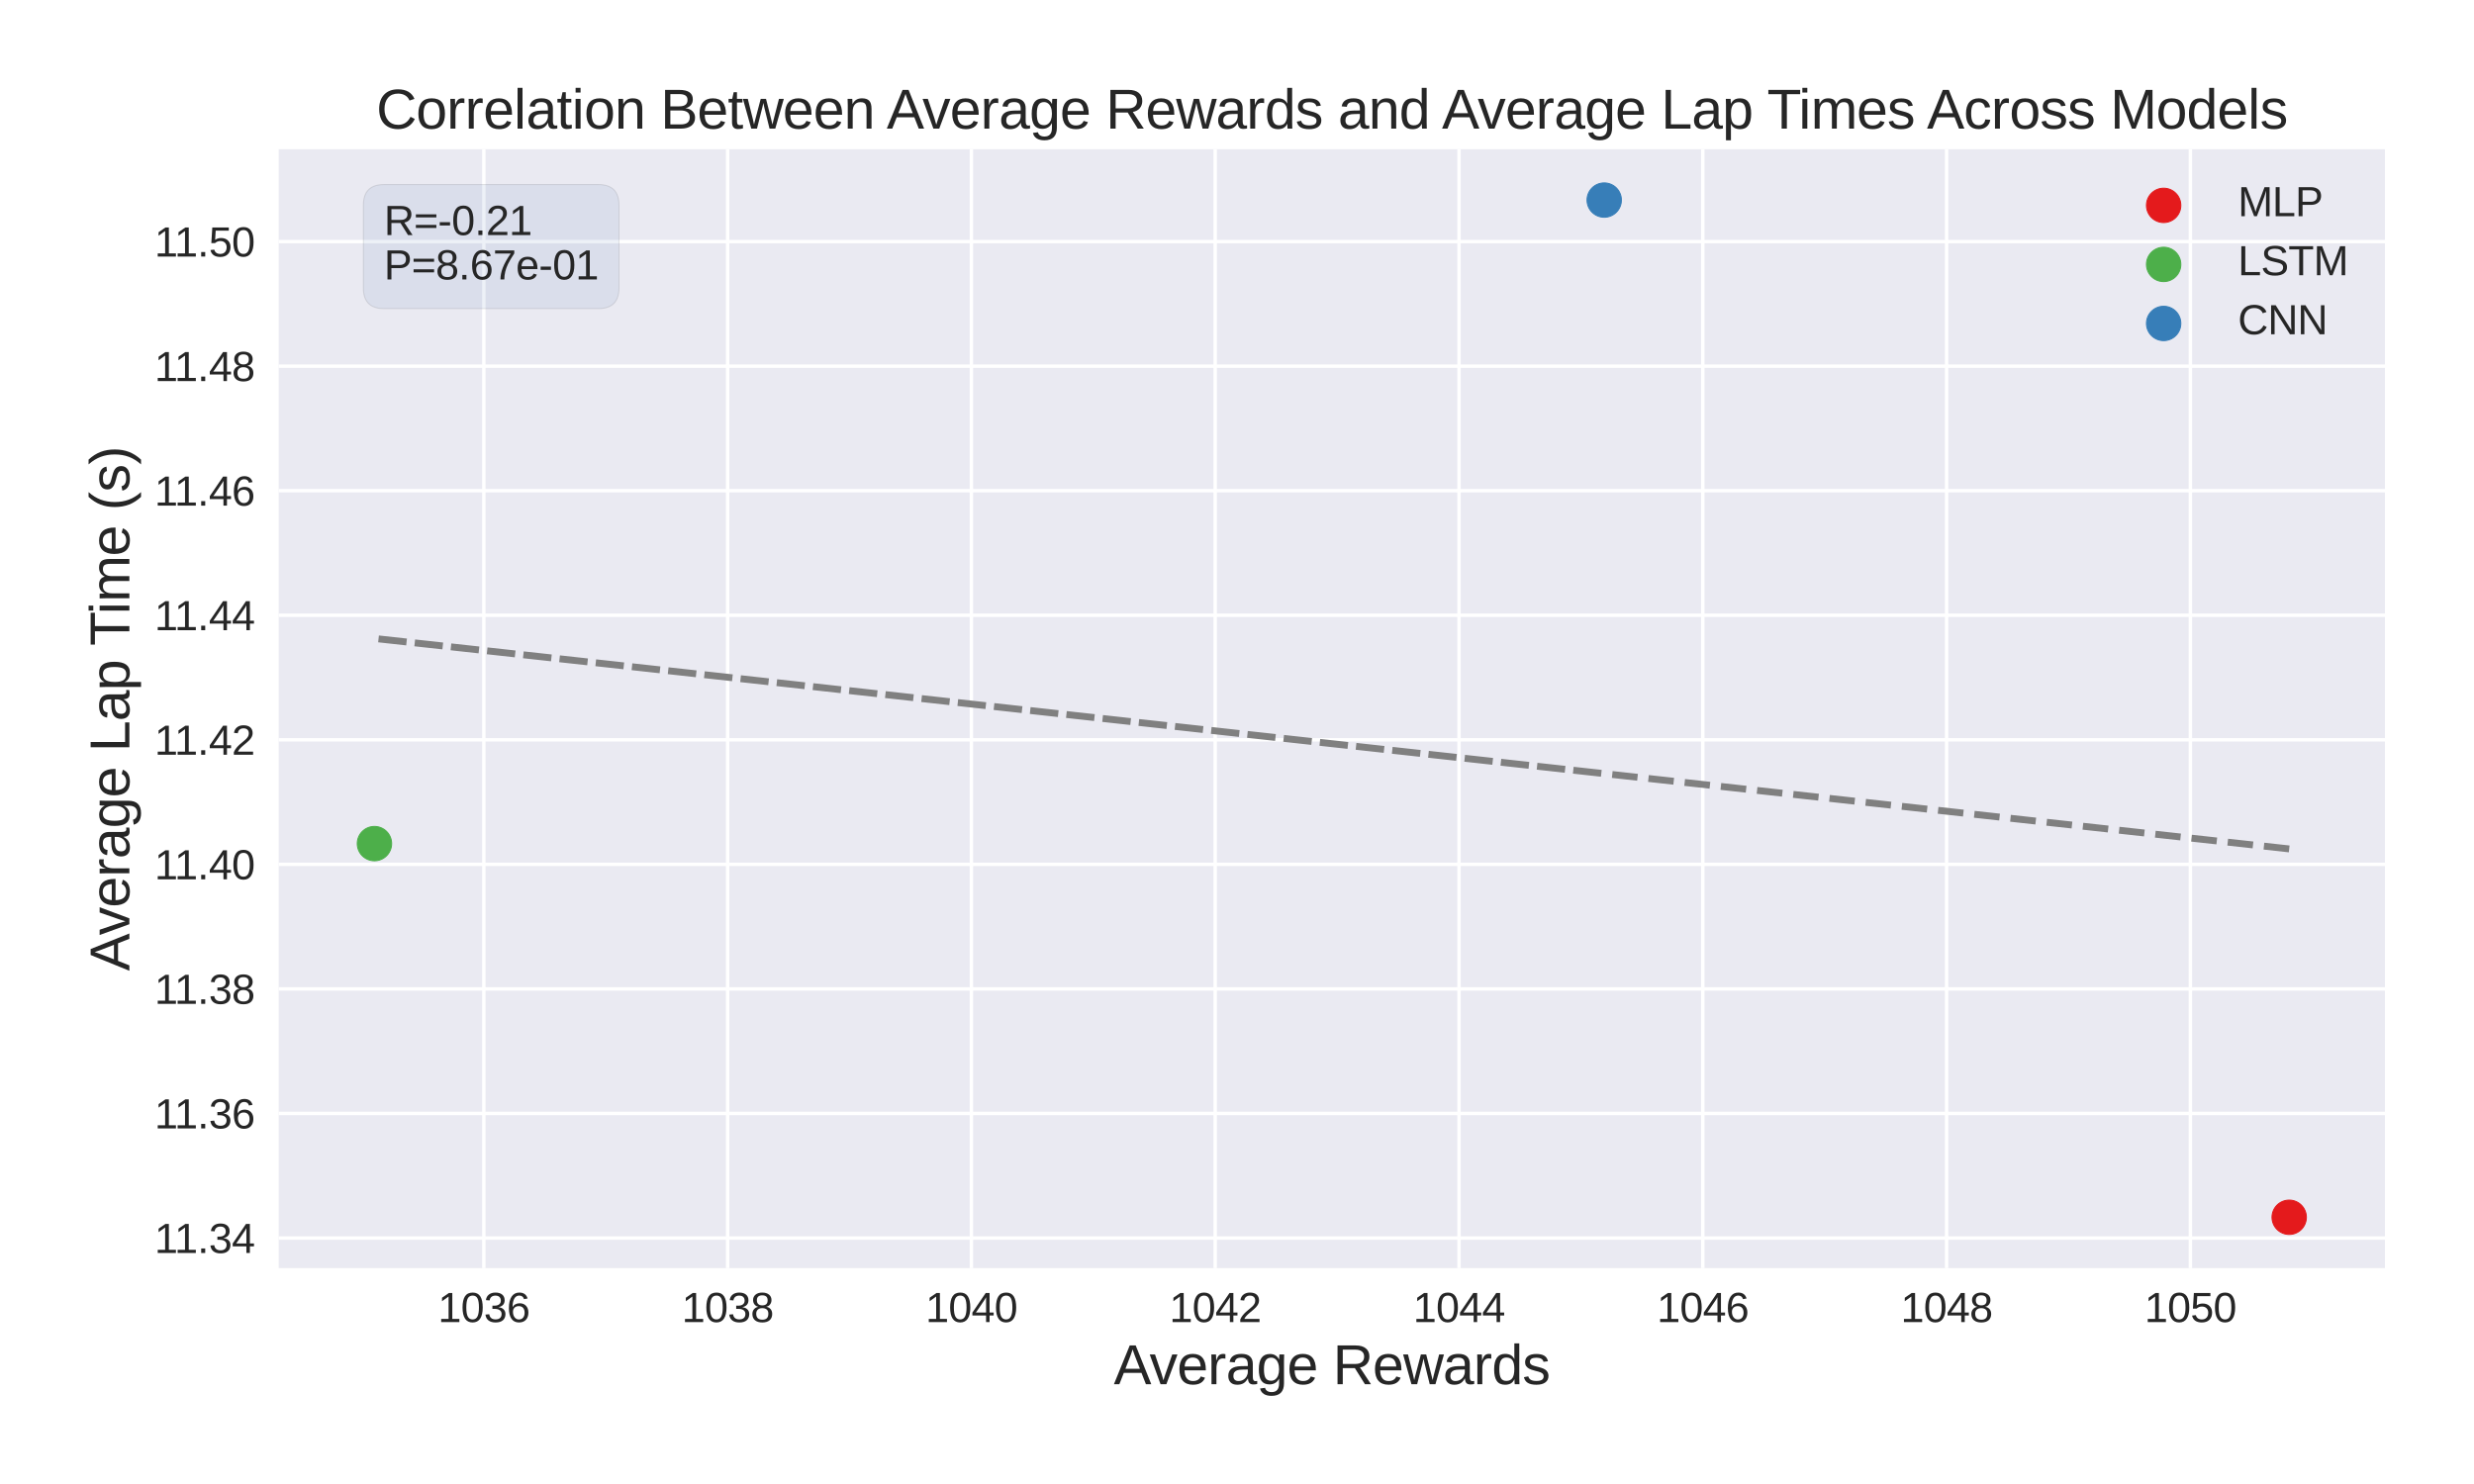<?xml version="1.0" encoding="utf-8" standalone="no"?>
<!DOCTYPE svg PUBLIC "-//W3C//DTD SVG 1.1//EN"
  "http://www.w3.org/Graphics/SVG/1.1/DTD/svg11.dtd">
<svg xmlns:xlink="http://www.w3.org/1999/xlink" width="720pt" height="432pt" viewBox="0 0 720 432" xmlns="http://www.w3.org/2000/svg" version="1.1">
 <defs>
  <style type="text/css">*{stroke-linejoin: round; stroke-linecap: butt}</style>
 </defs>
 <g id="figure_1">
  <g id="patch_1">
   <path d="M 0 432 
L 720 432 
L 720 0 
L 0 0 
z
" style="fill: #ffffff"/>
  </g>
  <g id="axes_1">
   <g id="patch_2">
    <path d="M 81.11 369.16 
L 694.08 369.16 
L 694.08 43.44 
L 81.11 43.44 
z
" style="fill: #eaeaf2"/>
   </g>
   <g id="matplotlib.axis_1">
    <g id="xtick_1">
     <g id="line2d_1">
      <path d="M 140.805 369.16 
L 140.805 43.44 
" clip-path="url(#p1164b3bd8d)" style="fill: none; stroke: #ffffff; stroke-linecap: round"/>
     </g>
     <g id="line2d_2"/>
     <g id="text_1">
      <!-- 1036 -->
      <g style="fill: #262626" transform="translate(127.459 384.856) scale(0.12 -0.12)">
       <defs>
        <path id="LiberationSans-31" d="M 488 0 
L 488 478 
L 1609 478 
L 1609 3866 
L 616 3156 
L 616 3688 
L 1656 4403 
L 2175 4403 
L 2175 478 
L 3247 478 
L 3247 0 
L 488 0 
z
" transform="scale(0.016)"/>
        <path id="LiberationSans-30" d="M 3309 2203 
Q 3309 1100 2920 518 
Q 2531 -63 1772 -63 
Q 1013 -63 631 515 
Q 250 1094 250 2203 
Q 250 3338 620 3903 
Q 991 4469 1791 4469 
Q 2569 4469 2939 3897 
Q 3309 3325 3309 2203 
z
M 2738 2203 
Q 2738 3156 2517 3584 
Q 2297 4013 1791 4013 
Q 1272 4013 1045 3591 
Q 819 3169 819 2203 
Q 819 1266 1048 831 
Q 1278 397 1778 397 
Q 2275 397 2506 840 
Q 2738 1284 2738 2203 
z
" transform="scale(0.016)"/>
        <path id="LiberationSans-33" d="M 3278 1216 
Q 3278 606 2890 271 
Q 2503 -63 1784 -63 
Q 1116 -63 717 239 
Q 319 541 244 1131 
L 825 1184 
Q 938 403 1784 403 
Q 2209 403 2451 612 
Q 2694 822 2694 1234 
Q 2694 1594 2417 1795 
Q 2141 1997 1619 1997 
L 1300 1997 
L 1300 2484 
L 1606 2484 
Q 2069 2484 2323 2686 
Q 2578 2888 2578 3244 
Q 2578 3597 2370 3801 
Q 2163 4006 1753 4006 
Q 1381 4006 1151 3815 
Q 922 3625 884 3278 
L 319 3322 
Q 381 3863 767 4166 
Q 1153 4469 1759 4469 
Q 2422 4469 2789 4161 
Q 3156 3853 3156 3303 
Q 3156 2881 2920 2617 
Q 2684 2353 2234 2259 
L 2234 2247 
Q 2728 2194 3003 1916 
Q 3278 1638 3278 1216 
z
" transform="scale(0.016)"/>
        <path id="LiberationSans-36" d="M 3278 1441 
Q 3278 744 2900 340 
Q 2522 -63 1856 -63 
Q 1113 -63 719 490 
Q 325 1044 325 2100 
Q 325 3244 734 3856 
Q 1144 4469 1900 4469 
Q 2897 4469 3156 3572 
L 2619 3475 
Q 2453 4013 1894 4013 
Q 1413 4013 1148 3564 
Q 884 3116 884 2266 
Q 1038 2550 1316 2698 
Q 1594 2847 1953 2847 
Q 2563 2847 2920 2465 
Q 3278 2084 3278 1441 
z
M 2706 1416 
Q 2706 1894 2472 2153 
Q 2238 2413 1819 2413 
Q 1425 2413 1183 2183 
Q 941 1953 941 1550 
Q 941 1041 1192 716 
Q 1444 391 1838 391 
Q 2244 391 2475 664 
Q 2706 938 2706 1416 
z
" transform="scale(0.016)"/>
       </defs>
       <use xlink:href="#LiberationSans-31"/>
       <use xlink:href="#LiberationSans-30" x="55.615"/>
       <use xlink:href="#LiberationSans-33" x="111.23"/>
       <use xlink:href="#LiberationSans-36" x="166.846"/>
      </g>
     </g>
    </g>
    <g id="xtick_2">
     <g id="line2d_3">
      <path d="M 211.756 369.16 
L 211.756 43.44 
" clip-path="url(#p1164b3bd8d)" style="fill: none; stroke: #ffffff; stroke-linecap: round"/>
     </g>
     <g id="line2d_4"/>
     <g id="text_2">
      <!-- 1038 -->
      <g style="fill: #262626" transform="translate(198.41 384.856) scale(0.12 -0.12)">
       <defs>
        <path id="LiberationSans-38" d="M 3281 1228 
Q 3281 619 2893 278 
Q 2506 -63 1781 -63 
Q 1075 -63 676 271 
Q 278 606 278 1222 
Q 278 1653 525 1947 
Q 772 2241 1156 2303 
L 1156 2316 
Q 797 2400 589 2681 
Q 381 2963 381 3341 
Q 381 3844 757 4156 
Q 1134 4469 1769 4469 
Q 2419 4469 2795 4162 
Q 3172 3856 3172 3334 
Q 3172 2956 2962 2675 
Q 2753 2394 2391 2322 
L 2391 2309 
Q 2813 2241 3047 1952 
Q 3281 1663 3281 1228 
z
M 2588 3303 
Q 2588 4050 1769 4050 
Q 1372 4050 1164 3862 
Q 956 3675 956 3303 
Q 956 2925 1170 2726 
Q 1384 2528 1775 2528 
Q 2172 2528 2380 2711 
Q 2588 2894 2588 3303 
z
M 2697 1281 
Q 2697 1691 2453 1898 
Q 2209 2106 1769 2106 
Q 1341 2106 1100 1882 
Q 859 1659 859 1269 
Q 859 359 1788 359 
Q 2247 359 2472 579 
Q 2697 800 2697 1281 
z
" transform="scale(0.016)"/>
       </defs>
       <use xlink:href="#LiberationSans-31"/>
       <use xlink:href="#LiberationSans-30" x="55.615"/>
       <use xlink:href="#LiberationSans-33" x="111.23"/>
       <use xlink:href="#LiberationSans-38" x="166.846"/>
      </g>
     </g>
    </g>
    <g id="xtick_3">
     <g id="line2d_5">
      <path d="M 282.706 369.16 
L 282.706 43.44 
" clip-path="url(#p1164b3bd8d)" style="fill: none; stroke: #ffffff; stroke-linecap: round"/>
     </g>
     <g id="line2d_6"/>
     <g id="text_3">
      <!-- 1040 -->
      <g style="fill: #262626" transform="translate(269.36 384.856) scale(0.12 -0.12)">
       <defs>
        <path id="LiberationSans-34" d="M 2753 997 
L 2753 0 
L 2222 0 
L 2222 997 
L 147 997 
L 147 1434 
L 2163 4403 
L 2753 4403 
L 2753 1441 
L 3372 1441 
L 3372 997 
L 2753 997 
z
M 2222 3769 
Q 2216 3750 2134 3603 
Q 2053 3456 2013 3397 
L 884 1734 
L 716 1503 
L 666 1441 
L 2222 1441 
L 2222 3769 
z
" transform="scale(0.016)"/>
       </defs>
       <use xlink:href="#LiberationSans-31"/>
       <use xlink:href="#LiberationSans-30" x="55.615"/>
       <use xlink:href="#LiberationSans-34" x="111.23"/>
       <use xlink:href="#LiberationSans-30" x="166.846"/>
      </g>
     </g>
    </g>
    <g id="xtick_4">
     <g id="line2d_7">
      <path d="M 353.657 369.16 
L 353.657 43.44 
" clip-path="url(#p1164b3bd8d)" style="fill: none; stroke: #ffffff; stroke-linecap: round"/>
     </g>
     <g id="line2d_8"/>
     <g id="text_4">
      <!-- 1042 -->
      <g style="fill: #262626" transform="translate(340.311 384.856) scale(0.12 -0.12)">
       <defs>
        <path id="LiberationSans-32" d="M 322 0 
L 322 397 
Q 481 763 711 1042 
Q 941 1322 1194 1548 
Q 1447 1775 1695 1969 
Q 1944 2163 2144 2356 
Q 2344 2550 2467 2762 
Q 2591 2975 2591 3244 
Q 2591 3606 2378 3806 
Q 2166 4006 1788 4006 
Q 1428 4006 1195 3811 
Q 963 3616 922 3263 
L 347 3316 
Q 409 3844 795 4156 
Q 1181 4469 1788 4469 
Q 2453 4469 2811 4155 
Q 3169 3841 3169 3263 
Q 3169 3006 3051 2753 
Q 2934 2500 2703 2247 
Q 2472 1994 1819 1463 
Q 1459 1169 1246 933 
Q 1034 697 941 478 
L 3238 478 
L 3238 0 
L 322 0 
z
" transform="scale(0.016)"/>
       </defs>
       <use xlink:href="#LiberationSans-31"/>
       <use xlink:href="#LiberationSans-30" x="55.615"/>
       <use xlink:href="#LiberationSans-34" x="111.23"/>
       <use xlink:href="#LiberationSans-32" x="166.846"/>
      </g>
     </g>
    </g>
    <g id="xtick_5">
     <g id="line2d_9">
      <path d="M 424.608 369.16 
L 424.608 43.44 
" clip-path="url(#p1164b3bd8d)" style="fill: none; stroke: #ffffff; stroke-linecap: round"/>
     </g>
     <g id="line2d_10"/>
     <g id="text_5">
      <!-- 1044 -->
      <g style="fill: #262626" transform="translate(411.261 384.856) scale(0.12 -0.12)">
       <use xlink:href="#LiberationSans-31"/>
       <use xlink:href="#LiberationSans-30" x="55.615"/>
       <use xlink:href="#LiberationSans-34" x="111.23"/>
       <use xlink:href="#LiberationSans-34" x="166.846"/>
      </g>
     </g>
    </g>
    <g id="xtick_6">
     <g id="line2d_11">
      <path d="M 495.558 369.16 
L 495.558 43.44 
" clip-path="url(#p1164b3bd8d)" style="fill: none; stroke: #ffffff; stroke-linecap: round"/>
     </g>
     <g id="line2d_12"/>
     <g id="text_6">
      <!-- 1046 -->
      <g style="fill: #262626" transform="translate(482.212 384.856) scale(0.12 -0.12)">
       <use xlink:href="#LiberationSans-31"/>
       <use xlink:href="#LiberationSans-30" x="55.615"/>
       <use xlink:href="#LiberationSans-34" x="111.23"/>
       <use xlink:href="#LiberationSans-36" x="166.846"/>
      </g>
     </g>
    </g>
    <g id="xtick_7">
     <g id="line2d_13">
      <path d="M 566.509 369.16 
L 566.509 43.44 
" clip-path="url(#p1164b3bd8d)" style="fill: none; stroke: #ffffff; stroke-linecap: round"/>
     </g>
     <g id="line2d_14"/>
     <g id="text_7">
      <!-- 1048 -->
      <g style="fill: #262626" transform="translate(553.162 384.856) scale(0.12 -0.12)">
       <use xlink:href="#LiberationSans-31"/>
       <use xlink:href="#LiberationSans-30" x="55.615"/>
       <use xlink:href="#LiberationSans-34" x="111.23"/>
       <use xlink:href="#LiberationSans-38" x="166.846"/>
      </g>
     </g>
    </g>
    <g id="xtick_8">
     <g id="line2d_15">
      <path d="M 637.459 369.16 
L 637.459 43.44 
" clip-path="url(#p1164b3bd8d)" style="fill: none; stroke: #ffffff; stroke-linecap: round"/>
     </g>
     <g id="line2d_16"/>
     <g id="text_8">
      <!-- 1050 -->
      <g style="fill: #262626" transform="translate(624.113 384.856) scale(0.12 -0.12)">
       <defs>
        <path id="LiberationSans-35" d="M 3291 1434 
Q 3291 738 2877 337 
Q 2463 -63 1728 -63 
Q 1113 -63 734 206 
Q 356 475 256 984 
L 825 1050 
Q 1003 397 1741 397 
Q 2194 397 2450 670 
Q 2706 944 2706 1422 
Q 2706 1838 2448 2094 
Q 2191 2350 1753 2350 
Q 1525 2350 1328 2278 
Q 1131 2206 934 2034 
L 384 2034 
L 531 4403 
L 3034 4403 
L 3034 3925 
L 1044 3925 
L 959 2528 
Q 1325 2809 1869 2809 
Q 2519 2809 2905 2428 
Q 3291 2047 3291 1434 
z
" transform="scale(0.016)"/>
       </defs>
       <use xlink:href="#LiberationSans-31"/>
       <use xlink:href="#LiberationSans-30" x="55.615"/>
       <use xlink:href="#LiberationSans-35" x="111.23"/>
       <use xlink:href="#LiberationSans-30" x="166.846"/>
      </g>
     </g>
    </g>
    <g id="text_9">
     <!-- Average Rewards -->
     <g style="fill: #262626" transform="translate(324.152 402.941) scale(0.16 -0.16)">
      <defs>
       <path id="LiberationSans-41" d="M 3647 0 
L 3144 1288 
L 1138 1288 
L 631 0 
L 13 0 
L 1809 4403 
L 2488 4403 
L 4256 0 
L 3647 0 
z
M 2141 3953 
L 2113 3866 
Q 2034 3606 1881 3200 
L 1319 1753 
L 2966 1753 
L 2400 3206 
Q 2313 3422 2225 3694 
L 2141 3953 
z
" transform="scale(0.016)"/>
       <path id="LiberationSans-76" d="M 1916 0 
L 1250 0 
L 22 3381 
L 622 3381 
L 1366 1181 
Q 1406 1056 1581 441 
L 1691 806 
L 1813 1175 
L 2581 3381 
L 3178 3381 
L 1916 0 
z
" transform="scale(0.016)"/>
       <path id="LiberationSans-65" d="M 863 1572 
Q 863 991 1103 675 
Q 1344 359 1806 359 
Q 2172 359 2392 506 
Q 2613 653 2691 878 
L 3184 738 
Q 2881 -63 1806 -63 
Q 1056 -63 664 384 
Q 272 831 272 1713 
Q 272 2550 664 2997 
Q 1056 3444 1784 3444 
Q 3275 3444 3275 1647 
L 3275 1572 
L 863 1572 
z
M 2694 2003 
Q 2647 2538 2422 2783 
Q 2197 3028 1775 3028 
Q 1366 3028 1127 2754 
Q 888 2481 869 2003 
L 2694 2003 
z
" transform="scale(0.016)"/>
       <path id="LiberationSans-72" d="M 444 0 
L 444 2594 
Q 444 2950 425 3381 
L 956 3381 
Q 981 2806 981 2691 
L 994 2691 
Q 1128 3125 1303 3284 
Q 1478 3444 1797 3444 
Q 1909 3444 2025 3413 
L 2025 2897 
Q 1913 2928 1725 2928 
Q 1375 2928 1190 2626 
Q 1006 2325 1006 1763 
L 1006 0 
L 444 0 
z
" transform="scale(0.016)"/>
       <path id="LiberationSans-61" d="M 1294 -63 
Q 784 -63 528 206 
Q 272 475 272 944 
Q 272 1469 617 1750 
Q 963 2031 1731 2050 
L 2491 2063 
L 2491 2247 
Q 2491 2659 2316 2837 
Q 2141 3016 1766 3016 
Q 1388 3016 1216 2887 
Q 1044 2759 1009 2478 
L 422 2531 
Q 566 3444 1778 3444 
Q 2416 3444 2737 3151 
Q 3059 2859 3059 2306 
L 3059 850 
Q 3059 600 3125 473 
Q 3191 347 3375 347 
Q 3456 347 3559 369 
L 3559 19 
Q 3347 -31 3125 -31 
Q 2813 -31 2670 133 
Q 2528 297 2509 647 
L 2491 647 
Q 2275 259 1989 98 
Q 1703 -63 1294 -63 
z
M 1422 359 
Q 1731 359 1972 500 
Q 2213 641 2352 886 
Q 2491 1131 2491 1391 
L 2491 1669 
L 1875 1656 
Q 1478 1650 1273 1575 
Q 1069 1500 959 1344 
Q 850 1188 850 934 
Q 850 659 998 509 
Q 1147 359 1422 359 
z
" transform="scale(0.016)"/>
       <path id="LiberationSans-67" d="M 1713 -1328 
Q 1159 -1328 831 -1111 
Q 503 -894 409 -494 
L 975 -413 
Q 1031 -647 1223 -773 
Q 1416 -900 1728 -900 
Q 2569 -900 2569 84 
L 2569 628 
L 2563 628 
Q 2403 303 2125 139 
Q 1847 -25 1475 -25 
Q 853 -25 561 387 
Q 269 800 269 1684 
Q 269 2581 583 3007 
Q 897 3434 1538 3434 
Q 1897 3434 2161 3270 
Q 2425 3106 2569 2803 
L 2575 2803 
Q 2575 2897 2587 3128 
Q 2600 3359 2613 3381 
L 3147 3381 
Q 3128 3213 3128 2681 
L 3128 97 
Q 3128 -1328 1713 -1328 
z
M 2569 1691 
Q 2569 2103 2456 2401 
Q 2344 2700 2139 2858 
Q 1934 3016 1675 3016 
Q 1244 3016 1047 2703 
Q 850 2391 850 1691 
Q 850 997 1034 694 
Q 1219 391 1666 391 
Q 1931 391 2137 547 
Q 2344 703 2456 995 
Q 2569 1288 2569 1691 
z
" transform="scale(0.016)"/>
       <path id="LiberationSans-20" transform="scale(0.016)"/>
       <path id="LiberationSans-52" d="M 3638 0 
L 2494 1828 
L 1122 1828 
L 1122 0 
L 525 0 
L 525 4403 
L 2597 4403 
Q 3341 4403 3745 4070 
Q 4150 3738 4150 3144 
Q 4150 2653 3864 2318 
Q 3578 1984 3075 1897 
L 4325 0 
L 3638 0 
z
M 3550 3138 
Q 3550 3522 3289 3723 
Q 3028 3925 2538 3925 
L 1122 3925 
L 1122 2300 
L 2563 2300 
Q 3034 2300 3292 2520 
Q 3550 2741 3550 3138 
z
" transform="scale(0.016)"/>
       <path id="LiberationSans-77" d="M 3669 0 
L 3016 0 
L 2425 2391 
L 2313 2919 
Q 2284 2778 2225 2514 
Q 2166 2250 1588 0 
L 938 0 
L -9 3381 
L 547 3381 
L 1119 1084 
Q 1141 1009 1253 466 
L 1306 697 
L 2013 3381 
L 2616 3381 
L 3206 1059 
L 3350 466 
L 3447 900 
L 4088 3381 
L 4638 3381 
L 3669 0 
z
" transform="scale(0.016)"/>
       <path id="LiberationSans-64" d="M 2566 544 
Q 2409 219 2151 78 
Q 1894 -63 1513 -63 
Q 872 -63 570 368 
Q 269 800 269 1675 
Q 269 3444 1513 3444 
Q 1897 3444 2153 3303 
Q 2409 3163 2566 2856 
L 2572 2856 
L 2566 3234 
L 2566 4638 
L 3128 4638 
L 3128 697 
Q 3128 169 3147 0 
L 2609 0 
Q 2600 50 2589 231 
Q 2578 413 2578 544 
L 2566 544 
z
M 859 1694 
Q 859 984 1046 678 
Q 1234 372 1656 372 
Q 2134 372 2350 703 
Q 2566 1034 2566 1731 
Q 2566 2403 2350 2715 
Q 2134 3028 1663 3028 
Q 1238 3028 1048 2714 
Q 859 2400 859 1694 
z
" transform="scale(0.016)"/>
       <path id="LiberationSans-73" d="M 2969 934 
Q 2969 456 2608 196 
Q 2247 -63 1597 -63 
Q 966 -63 623 145 
Q 281 353 178 794 
L 675 891 
Q 747 619 972 492 
Q 1197 366 1597 366 
Q 2025 366 2223 497 
Q 2422 628 2422 891 
Q 2422 1091 2284 1216 
Q 2147 1341 1841 1422 
L 1438 1528 
Q 953 1653 748 1773 
Q 544 1894 428 2066 
Q 313 2238 313 2488 
Q 313 2950 642 3192 
Q 972 3434 1603 3434 
Q 2163 3434 2492 3237 
Q 2822 3041 2909 2606 
L 2403 2544 
Q 2356 2769 2151 2889 
Q 1947 3009 1603 3009 
Q 1222 3009 1040 2893 
Q 859 2778 859 2544 
Q 859 2400 934 2306 
Q 1009 2213 1156 2147 
Q 1303 2081 1775 1966 
Q 2222 1853 2419 1758 
Q 2616 1663 2730 1547 
Q 2844 1431 2906 1279 
Q 2969 1128 2969 934 
z
" transform="scale(0.016)"/>
      </defs>
      <use xlink:href="#LiberationSans-41"/>
      <use xlink:href="#LiberationSans-76" x="64.949"/>
      <use xlink:href="#LiberationSans-65" x="114.949"/>
      <use xlink:href="#LiberationSans-72" x="170.564"/>
      <use xlink:href="#LiberationSans-61" x="203.865"/>
      <use xlink:href="#LiberationSans-67" x="259.48"/>
      <use xlink:href="#LiberationSans-65" x="315.096"/>
      <use xlink:href="#LiberationSans-20" x="370.711"/>
      <use xlink:href="#LiberationSans-52" x="398.494"/>
      <use xlink:href="#LiberationSans-65" x="470.711"/>
      <use xlink:href="#LiberationSans-77" x="526.326"/>
      <use xlink:href="#LiberationSans-61" x="598.543"/>
      <use xlink:href="#LiberationSans-72" x="654.158"/>
      <use xlink:href="#LiberationSans-64" x="687.459"/>
      <use xlink:href="#LiberationSans-73" x="743.074"/>
     </g>
    </g>
   </g>
   <g id="matplotlib.axis_2">
    <g id="ytick_1">
     <g id="line2d_17">
      <path d="M 81.11 360.398 
L 694.08 360.398 
" clip-path="url(#p1164b3bd8d)" style="fill: none; stroke: #ffffff; stroke-linecap: round"/>
     </g>
     <g id="line2d_18"/>
     <g id="text_10">
      <!-- 11.34 -->
      <g style="fill: #262626" transform="translate(44.969 364.746) scale(0.12 -0.12)">
       <defs>
        <path id="LiberationSans-2e" d="M 584 0 
L 584 684 
L 1194 684 
L 1194 0 
L 584 0 
z
" transform="scale(0.016)"/>
       </defs>
       <use xlink:href="#LiberationSans-31"/>
       <use xlink:href="#LiberationSans-31" x="48.24"/>
       <use xlink:href="#LiberationSans-2e" x="103.855"/>
       <use xlink:href="#LiberationSans-33" x="131.639"/>
       <use xlink:href="#LiberationSans-34" x="187.254"/>
      </g>
     </g>
    </g>
    <g id="ytick_2">
     <g id="line2d_19">
      <path d="M 81.11 324.139 
L 694.08 324.139 
" clip-path="url(#p1164b3bd8d)" style="fill: none; stroke: #ffffff; stroke-linecap: round"/>
     </g>
     <g id="line2d_20"/>
     <g id="text_11">
      <!-- 11.36 -->
      <g style="fill: #262626" transform="translate(44.969 328.487) scale(0.12 -0.12)">
       <use xlink:href="#LiberationSans-31"/>
       <use xlink:href="#LiberationSans-31" x="48.24"/>
       <use xlink:href="#LiberationSans-2e" x="103.855"/>
       <use xlink:href="#LiberationSans-33" x="131.639"/>
       <use xlink:href="#LiberationSans-36" x="187.254"/>
      </g>
     </g>
    </g>
    <g id="ytick_3">
     <g id="line2d_21">
      <path d="M 81.11 287.881 
L 694.08 287.881 
" clip-path="url(#p1164b3bd8d)" style="fill: none; stroke: #ffffff; stroke-linecap: round"/>
     </g>
     <g id="line2d_22"/>
     <g id="text_12">
      <!-- 11.38 -->
      <g style="fill: #262626" transform="translate(44.969 292.229) scale(0.12 -0.12)">
       <use xlink:href="#LiberationSans-31"/>
       <use xlink:href="#LiberationSans-31" x="48.24"/>
       <use xlink:href="#LiberationSans-2e" x="103.855"/>
       <use xlink:href="#LiberationSans-33" x="131.639"/>
       <use xlink:href="#LiberationSans-38" x="187.254"/>
      </g>
     </g>
    </g>
    <g id="ytick_4">
     <g id="line2d_23">
      <path d="M 81.11 251.623 
L 694.08 251.623 
" clip-path="url(#p1164b3bd8d)" style="fill: none; stroke: #ffffff; stroke-linecap: round"/>
     </g>
     <g id="line2d_24"/>
     <g id="text_13">
      <!-- 11.40 -->
      <g style="fill: #262626" transform="translate(44.969 255.971) scale(0.12 -0.12)">
       <use xlink:href="#LiberationSans-31"/>
       <use xlink:href="#LiberationSans-31" x="48.24"/>
       <use xlink:href="#LiberationSans-2e" x="103.855"/>
       <use xlink:href="#LiberationSans-34" x="131.639"/>
       <use xlink:href="#LiberationSans-30" x="187.254"/>
      </g>
     </g>
    </g>
    <g id="ytick_5">
     <g id="line2d_25">
      <path d="M 81.11 215.365 
L 694.08 215.365 
" clip-path="url(#p1164b3bd8d)" style="fill: none; stroke: #ffffff; stroke-linecap: round"/>
     </g>
     <g id="line2d_26"/>
     <g id="text_14">
      <!-- 11.42 -->
      <g style="fill: #262626" transform="translate(44.969 219.713) scale(0.12 -0.12)">
       <use xlink:href="#LiberationSans-31"/>
       <use xlink:href="#LiberationSans-31" x="48.24"/>
       <use xlink:href="#LiberationSans-2e" x="103.855"/>
       <use xlink:href="#LiberationSans-34" x="131.639"/>
       <use xlink:href="#LiberationSans-32" x="187.254"/>
      </g>
     </g>
    </g>
    <g id="ytick_6">
     <g id="line2d_27">
      <path d="M 81.11 179.106 
L 694.08 179.106 
" clip-path="url(#p1164b3bd8d)" style="fill: none; stroke: #ffffff; stroke-linecap: round"/>
     </g>
     <g id="line2d_28"/>
     <g id="text_15">
      <!-- 11.44 -->
      <g style="fill: #262626" transform="translate(44.969 183.454) scale(0.12 -0.12)">
       <use xlink:href="#LiberationSans-31"/>
       <use xlink:href="#LiberationSans-31" x="48.24"/>
       <use xlink:href="#LiberationSans-2e" x="103.855"/>
       <use xlink:href="#LiberationSans-34" x="131.639"/>
       <use xlink:href="#LiberationSans-34" x="187.254"/>
      </g>
     </g>
    </g>
    <g id="ytick_7">
     <g id="line2d_29">
      <path d="M 81.11 142.848 
L 694.08 142.848 
" clip-path="url(#p1164b3bd8d)" style="fill: none; stroke: #ffffff; stroke-linecap: round"/>
     </g>
     <g id="line2d_30"/>
     <g id="text_16">
      <!-- 11.46 -->
      <g style="fill: #262626" transform="translate(44.969 147.196) scale(0.12 -0.12)">
       <use xlink:href="#LiberationSans-31"/>
       <use xlink:href="#LiberationSans-31" x="48.24"/>
       <use xlink:href="#LiberationSans-2e" x="103.855"/>
       <use xlink:href="#LiberationSans-34" x="131.639"/>
       <use xlink:href="#LiberationSans-36" x="187.254"/>
      </g>
     </g>
    </g>
    <g id="ytick_8">
     <g id="line2d_31">
      <path d="M 81.11 106.59 
L 694.08 106.59 
" clip-path="url(#p1164b3bd8d)" style="fill: none; stroke: #ffffff; stroke-linecap: round"/>
     </g>
     <g id="line2d_32"/>
     <g id="text_17">
      <!-- 11.48 -->
      <g style="fill: #262626" transform="translate(44.969 110.938) scale(0.12 -0.12)">
       <use xlink:href="#LiberationSans-31"/>
       <use xlink:href="#LiberationSans-31" x="48.24"/>
       <use xlink:href="#LiberationSans-2e" x="103.855"/>
       <use xlink:href="#LiberationSans-34" x="131.639"/>
       <use xlink:href="#LiberationSans-38" x="187.254"/>
      </g>
     </g>
    </g>
    <g id="ytick_9">
     <g id="line2d_33">
      <path d="M 81.11 70.332 
L 694.08 70.332 
" clip-path="url(#p1164b3bd8d)" style="fill: none; stroke: #ffffff; stroke-linecap: round"/>
     </g>
     <g id="line2d_34"/>
     <g id="text_18">
      <!-- 11.50 -->
      <g style="fill: #262626" transform="translate(44.969 74.68) scale(0.12 -0.12)">
       <use xlink:href="#LiberationSans-31"/>
       <use xlink:href="#LiberationSans-31" x="48.24"/>
       <use xlink:href="#LiberationSans-2e" x="103.855"/>
       <use xlink:href="#LiberationSans-35" x="131.639"/>
       <use xlink:href="#LiberationSans-30" x="187.254"/>
      </g>
     </g>
    </g>
    <g id="text_19">
     <!-- Average Lap Time (s) -->
     <g style="fill: #262626" transform="translate(37.649 282.632) rotate(-90) scale(0.16 -0.16)">
      <defs>
       <path id="LiberationSans-4c" d="M 525 0 
L 525 4403 
L 1122 4403 
L 1122 488 
L 3347 488 
L 3347 0 
L 525 0 
z
" transform="scale(0.016)"/>
       <path id="LiberationSans-70" d="M 3291 1706 
Q 3291 -63 2047 -63 
Q 1266 -63 997 525 
L 981 525 
Q 994 500 994 -6 
L 994 -1328 
L 431 -1328 
L 431 2691 
Q 431 3213 413 3381 
L 956 3381 
Q 959 3369 965 3292 
Q 972 3216 980 3056 
Q 988 2897 988 2838 
L 1000 2838 
Q 1150 3150 1397 3295 
Q 1644 3441 2047 3441 
Q 2672 3441 2981 3022 
Q 3291 2603 3291 1706 
z
M 2700 1694 
Q 2700 2400 2509 2703 
Q 2319 3006 1903 3006 
Q 1569 3006 1380 2865 
Q 1191 2725 1092 2426 
Q 994 2128 994 1650 
Q 994 984 1206 668 
Q 1419 353 1897 353 
Q 2316 353 2508 661 
Q 2700 969 2700 1694 
z
" transform="scale(0.016)"/>
       <path id="LiberationSans-54" d="M 2250 3916 
L 2250 0 
L 1656 0 
L 1656 3916 
L 144 3916 
L 144 4403 
L 3763 4403 
L 3763 3916 
L 2250 3916 
z
" transform="scale(0.016)"/>
       <path id="LiberationSans-69" d="M 428 4100 
L 428 4638 
L 991 4638 
L 991 4100 
L 428 4100 
z
M 428 0 
L 428 3381 
L 991 3381 
L 991 0 
L 428 0 
z
" transform="scale(0.016)"/>
       <path id="LiberationSans-6d" d="M 2400 0 
L 2400 2144 
Q 2400 2634 2265 2821 
Q 2131 3009 1781 3009 
Q 1422 3009 1212 2734 
Q 1003 2459 1003 1959 
L 1003 0 
L 444 0 
L 444 2659 
Q 444 3250 425 3381 
L 956 3381 
Q 959 3366 962 3297 
Q 966 3228 970 3139 
Q 975 3050 981 2803 
L 991 2803 
Q 1172 3163 1406 3303 
Q 1641 3444 1978 3444 
Q 2363 3444 2586 3291 
Q 2809 3138 2897 2803 
L 2906 2803 
Q 3081 3144 3329 3294 
Q 3578 3444 3931 3444 
Q 4444 3444 4676 3166 
Q 4909 2888 4909 2253 
L 4909 0 
L 4353 0 
L 4353 2144 
Q 4353 2634 4218 2821 
Q 4084 3009 3734 3009 
Q 3366 3009 3161 2736 
Q 2956 2463 2956 1959 
L 2956 0 
L 2400 0 
z
" transform="scale(0.016)"/>
       <path id="LiberationSans-28" d="M 397 1663 
Q 397 2566 680 3284 
Q 963 4003 1550 4638 
L 2094 4638 
Q 1509 3988 1236 3256 
Q 963 2525 963 1656 
Q 963 791 1233 62 
Q 1503 -666 2094 -1325 
L 1550 -1325 
Q 959 -688 678 32 
Q 397 753 397 1650 
L 397 1663 
z
" transform="scale(0.016)"/>
       <path id="LiberationSans-29" d="M 1734 1650 
Q 1734 747 1451 28 
Q 1169 -691 581 -1325 
L 38 -1325 
Q 625 -669 897 57 
Q 1169 784 1169 1656 
Q 1169 2528 895 3256 
Q 622 3984 38 4638 
L 581 4638 
Q 1172 4000 1453 3279 
Q 1734 2559 1734 1663 
L 1734 1650 
z
" transform="scale(0.016)"/>
      </defs>
      <use xlink:href="#LiberationSans-41"/>
      <use xlink:href="#LiberationSans-76" x="64.949"/>
      <use xlink:href="#LiberationSans-65" x="114.949"/>
      <use xlink:href="#LiberationSans-72" x="170.564"/>
      <use xlink:href="#LiberationSans-61" x="203.865"/>
      <use xlink:href="#LiberationSans-67" x="259.48"/>
      <use xlink:href="#LiberationSans-65" x="315.096"/>
      <use xlink:href="#LiberationSans-20" x="370.711"/>
      <use xlink:href="#LiberationSans-4c" x="398.494"/>
      <use xlink:href="#LiberationSans-61" x="454.109"/>
      <use xlink:href="#LiberationSans-70" x="509.725"/>
      <use xlink:href="#LiberationSans-20" x="565.34"/>
      <use xlink:href="#LiberationSans-54" x="591.373"/>
      <use xlink:href="#LiberationSans-69" x="648.707"/>
      <use xlink:href="#LiberationSans-6d" x="670.924"/>
      <use xlink:href="#LiberationSans-65" x="754.225"/>
      <use xlink:href="#LiberationSans-20" x="809.84"/>
      <use xlink:href="#LiberationSans-28" x="837.623"/>
      <use xlink:href="#LiberationSans-73" x="870.924"/>
      <use xlink:href="#LiberationSans-29" x="920.924"/>
     </g>
    </g>
   </g>
   <g id="PathCollection_1">
    <defs>
     <path id="m4b1190d4be" d="M 0 5 
C 1.326 5 2.598 4.473 3.536 3.536 
C 4.473 2.598 5 1.326 5 0 
C 5 -1.326 4.473 -2.598 3.536 -3.536 
C 2.598 -4.473 1.326 -5 0 -5 
C -1.326 -5 -2.598 -4.473 -3.536 -3.536 
C -4.473 -2.598 -5 -1.326 -5 0 
C -5 1.326 -4.473 2.598 -3.536 3.536 
C -2.598 4.473 -1.326 5 0 5 
z
" style="stroke: #e41a1c; stroke-width: 0.3"/>
    </defs>
    <g clip-path="url(#p1164b3bd8d)">
     <use xlink:href="#m4b1190d4be" x="666.218" y="354.355" style="fill: #e41a1c; stroke: #e41a1c; stroke-width: 0.3"/>
    </g>
   </g>
   <g id="PathCollection_2">
    <defs>
     <path id="mcd42593178" d="M 0 5 
C 1.326 5 2.598 4.473 3.536 3.536 
C 4.473 2.598 5 1.326 5 0 
C 5 -1.326 4.473 -2.598 3.536 -3.536 
C 2.598 -4.473 1.326 -5 0 -5 
C -1.326 -5 -2.598 -4.473 -3.536 -3.536 
C -4.473 -2.598 -5 -1.326 -5 0 
C -5 1.326 -4.473 2.598 -3.536 3.536 
C -2.598 4.473 -1.326 5 0 5 
z
" style="stroke: #4daf4a; stroke-width: 0.3"/>
    </defs>
    <g clip-path="url(#p1164b3bd8d)">
     <use xlink:href="#mcd42593178" x="108.972" y="245.58" style="fill: #4daf4a; stroke: #4daf4a; stroke-width: 0.3"/>
    </g>
   </g>
   <g id="PathCollection_3">
    <defs>
     <path id="m41e3fbd9b9" d="M 0 5 
C 1.326 5 2.598 4.473 3.536 3.536 
C 4.473 2.598 5 1.326 5 0 
C 5 -1.326 4.473 -2.598 3.536 -3.536 
C 2.598 -4.473 1.326 -5 0 -5 
C -1.326 -5 -2.598 -4.473 -3.536 -3.536 
C -4.473 -2.598 -5 -1.326 -5 0 
C -5 1.326 -4.473 2.598 -3.536 3.536 
C -2.598 4.473 -1.326 5 0 5 
z
" style="stroke: #377eb8; stroke-width: 0.3"/>
    </defs>
    <g clip-path="url(#p1164b3bd8d)">
     <use xlink:href="#m41e3fbd9b9" x="466.87" y="58.245" style="fill: #377eb8; stroke: #377eb8; stroke-width: 0.3"/>
    </g>
   </g>
   <g id="line2d_35">
    <path d="M 666.218 247.123 
L 108.972 185.852 
L 466.87 225.204 
" clip-path="url(#p1164b3bd8d)" style="fill: none; stroke-dasharray: 7.4,3.2; stroke-dashoffset: 0; stroke: #808080; stroke-width: 2"/>
   </g>
   <g id="patch_3">
    <path d="M 81.11 369.16 
L 81.11 43.44 
" style="fill: none"/>
   </g>
   <g id="patch_4">
    <path d="M 694.08 369.16 
L 694.08 43.44 
" style="fill: none"/>
   </g>
   <g id="patch_5">
    <path d="M 81.11 369.16 
L 694.08 369.16 
" style="fill: none"/>
   </g>
   <g id="patch_6">
    <path d="M 81.11 43.44 
L 694.08 43.44 
" style="fill: none"/>
   </g>
   <g id="text_20">
    <g id="patch_7">
     <path d="M 111.758 89.838 
L 174.14 89.838 
Q 180.14 89.838 180.14 83.838 
L 180.14 59.726 
Q 180.14 53.726 174.14 53.726 
L 111.758 53.726 
Q 105.758 53.726 105.758 59.726 
L 105.758 83.838 
Q 105.758 89.838 111.758 89.838 
z
" style="fill: #4c72b0; opacity: 0.1; stroke: #000000; stroke-width: 0.3; stroke-linejoin: miter"/>
    </g>
    <!-- R=-0.21 -->
    <g style="fill: #262626" transform="translate(111.758 68.422) scale(0.12 -0.12)">
     <defs>
      <path id="LiberationSans-3d" d="M 313 2675 
L 313 3138 
L 3422 3138 
L 3422 2675 
L 313 2675 
z
M 313 1075 
L 313 1538 
L 3422 1538 
L 3422 1075 
L 313 1075 
z
" transform="scale(0.016)"/>
      <path id="LiberationSans-2d" d="M 284 1450 
L 284 1950 
L 1847 1950 
L 1847 1450 
L 284 1450 
z
" transform="scale(0.016)"/>
     </defs>
     <use xlink:href="#LiberationSans-52"/>
     <use xlink:href="#LiberationSans-3d" x="72.217"/>
     <use xlink:href="#LiberationSans-2d" x="130.615"/>
     <use xlink:href="#LiberationSans-30" x="163.916"/>
     <use xlink:href="#LiberationSans-2e" x="219.531"/>
     <use xlink:href="#LiberationSans-32" x="247.314"/>
     <use xlink:href="#LiberationSans-31" x="302.93"/>
    </g>
    <!-- P=8.67e-01 -->
    <g style="fill: #262626" transform="translate(111.758 81.348) scale(0.12 -0.12)">
     <defs>
      <path id="LiberationSans-50" d="M 3931 3078 
Q 3931 2453 3523 2084 
Q 3116 1716 2416 1716 
L 1122 1716 
L 1122 0 
L 525 0 
L 525 4403 
L 2378 4403 
Q 3119 4403 3525 4056 
Q 3931 3709 3931 3078 
z
M 3331 3072 
Q 3331 3925 2306 3925 
L 1122 3925 
L 1122 2188 
L 2331 2188 
Q 3331 2188 3331 3072 
z
" transform="scale(0.016)"/>
      <path id="LiberationSans-37" d="M 3238 3947 
Q 2563 2916 2284 2331 
Q 2006 1747 1867 1178 
Q 1728 609 1728 0 
L 1141 0 
Q 1141 844 1498 1776 
Q 1856 2709 2694 3925 
L 328 3925 
L 328 4403 
L 3238 4403 
L 3238 3947 
z
" transform="scale(0.016)"/>
     </defs>
     <use xlink:href="#LiberationSans-50"/>
     <use xlink:href="#LiberationSans-3d" x="66.699"/>
     <use xlink:href="#LiberationSans-38" x="125.098"/>
     <use xlink:href="#LiberationSans-2e" x="180.713"/>
     <use xlink:href="#LiberationSans-36" x="208.496"/>
     <use xlink:href="#LiberationSans-37" x="264.111"/>
     <use xlink:href="#LiberationSans-65" x="319.727"/>
     <use xlink:href="#LiberationSans-2d" x="375.342"/>
     <use xlink:href="#LiberationSans-30" x="408.643"/>
     <use xlink:href="#LiberationSans-31" x="464.258"/>
    </g>
   </g>
   <g id="text_21">
    <!-- Correlation Between Average Rewards and Average Lap Times Across Models -->
    <g style="fill: #262626" transform="translate(109.515 37.44) scale(0.16 -0.16)">
     <defs>
      <path id="LiberationSans-43" d="M 2475 3981 
Q 1744 3981 1337 3511 
Q 931 3041 931 2222 
Q 931 1413 1354 920 
Q 1778 428 2500 428 
Q 3425 428 3891 1344 
L 4378 1100 
Q 4106 531 3614 234 
Q 3122 -63 2472 -63 
Q 1806 -63 1320 214 
Q 834 491 579 1005 
Q 325 1519 325 2222 
Q 325 3275 894 3872 
Q 1463 4469 2469 4469 
Q 3172 4469 3644 4194 
Q 4116 3919 4338 3378 
L 3772 3191 
Q 3619 3575 3280 3778 
Q 2941 3981 2475 3981 
z
" transform="scale(0.016)"/>
      <path id="LiberationSans-6f" d="M 3291 1694 
Q 3291 806 2900 371 
Q 2509 -63 1766 -63 
Q 1025 -63 647 389 
Q 269 841 269 1694 
Q 269 3444 1784 3444 
Q 2559 3444 2925 3017 
Q 3291 2591 3291 1694 
z
M 2700 1694 
Q 2700 2394 2492 2711 
Q 2284 3028 1794 3028 
Q 1300 3028 1079 2704 
Q 859 2381 859 1694 
Q 859 1025 1076 689 
Q 1294 353 1759 353 
Q 2266 353 2483 678 
Q 2700 1003 2700 1694 
z
" transform="scale(0.016)"/>
      <path id="LiberationSans-6c" d="M 431 0 
L 431 4638 
L 994 4638 
L 994 0 
L 431 0 
z
" transform="scale(0.016)"/>
      <path id="LiberationSans-74" d="M 1731 25 
Q 1453 -50 1163 -50 
Q 488 -50 488 716 
L 488 2972 
L 97 2972 
L 97 3381 
L 509 3381 
L 675 4138 
L 1050 4138 
L 1050 3381 
L 1675 3381 
L 1675 2972 
L 1050 2972 
L 1050 838 
Q 1050 594 1129 495 
Q 1209 397 1406 397 
Q 1519 397 1731 441 
L 1731 25 
z
" transform="scale(0.016)"/>
      <path id="LiberationSans-6e" d="M 2578 0 
L 2578 2144 
Q 2578 2478 2512 2662 
Q 2447 2847 2303 2928 
Q 2159 3009 1881 3009 
Q 1475 3009 1240 2731 
Q 1006 2453 1006 1959 
L 1006 0 
L 444 0 
L 444 2659 
Q 444 3250 425 3381 
L 956 3381 
Q 959 3366 962 3297 
Q 966 3228 970 3139 
Q 975 3050 981 2803 
L 991 2803 
Q 1184 3153 1439 3298 
Q 1694 3444 2072 3444 
Q 2628 3444 2886 3167 
Q 3144 2891 3144 2253 
L 3144 0 
L 2578 0 
z
" transform="scale(0.016)"/>
      <path id="LiberationSans-42" d="M 3931 1241 
Q 3931 653 3503 326 
Q 3075 0 2313 0 
L 525 0 
L 525 4403 
L 2125 4403 
Q 3675 4403 3675 3334 
Q 3675 2944 3456 2678 
Q 3238 2413 2838 2322 
Q 3363 2259 3647 1970 
Q 3931 1681 3931 1241 
z
M 3075 3263 
Q 3075 3619 2831 3772 
Q 2588 3925 2125 3925 
L 1122 3925 
L 1122 2531 
L 2125 2531 
Q 2603 2531 2839 2711 
Q 3075 2891 3075 3263 
z
M 3328 1288 
Q 3328 2066 2234 2066 
L 1122 2066 
L 1122 478 
L 2281 478 
Q 2828 478 3078 681 
Q 3328 884 3328 1288 
z
" transform="scale(0.016)"/>
      <path id="LiberationSans-63" d="M 859 1706 
Q 859 1031 1071 706 
Q 1284 381 1713 381 
Q 2013 381 2214 543 
Q 2416 706 2463 1044 
L 3031 1006 
Q 2966 519 2616 228 
Q 2266 -63 1728 -63 
Q 1019 -63 645 385 
Q 272 834 272 1694 
Q 272 2547 647 2995 
Q 1022 3444 1722 3444 
Q 2241 3444 2583 3175 
Q 2925 2906 3013 2434 
L 2434 2391 
Q 2391 2672 2212 2837 
Q 2034 3003 1706 3003 
Q 1259 3003 1059 2706 
Q 859 2409 859 1706 
z
" transform="scale(0.016)"/>
      <path id="LiberationSans-4d" d="M 4269 0 
L 4269 2938 
Q 4269 3425 4297 3875 
Q 4144 3316 4022 3000 
L 2884 0 
L 2466 0 
L 1313 3000 
L 1138 3531 
L 1034 3875 
L 1044 3528 
L 1056 2938 
L 1056 0 
L 525 0 
L 525 4403 
L 1309 4403 
L 2481 1350 
Q 2544 1166 2601 955 
Q 2659 744 2678 650 
Q 2703 775 2783 1029 
Q 2863 1284 2891 1350 
L 4041 4403 
L 4806 4403 
L 4806 0 
L 4269 0 
z
" transform="scale(0.016)"/>
     </defs>
     <use xlink:href="#LiberationSans-43"/>
     <use xlink:href="#LiberationSans-6f" x="72.217"/>
     <use xlink:href="#LiberationSans-72" x="127.832"/>
     <use xlink:href="#LiberationSans-72" x="161.133"/>
     <use xlink:href="#LiberationSans-65" x="194.434"/>
     <use xlink:href="#LiberationSans-6c" x="250.049"/>
     <use xlink:href="#LiberationSans-61" x="272.266"/>
     <use xlink:href="#LiberationSans-74" x="327.881"/>
     <use xlink:href="#LiberationSans-69" x="355.664"/>
     <use xlink:href="#LiberationSans-6f" x="377.881"/>
     <use xlink:href="#LiberationSans-6e" x="433.496"/>
     <use xlink:href="#LiberationSans-20" x="489.111"/>
     <use xlink:href="#LiberationSans-42" x="516.895"/>
     <use xlink:href="#LiberationSans-65" x="583.594"/>
     <use xlink:href="#LiberationSans-74" x="639.209"/>
     <use xlink:href="#LiberationSans-77" x="666.992"/>
     <use xlink:href="#LiberationSans-65" x="739.209"/>
     <use xlink:href="#LiberationSans-65" x="794.824"/>
     <use xlink:href="#LiberationSans-6e" x="850.439"/>
     <use xlink:href="#LiberationSans-20" x="906.055"/>
     <use xlink:href="#LiberationSans-41" x="928.338"/>
     <use xlink:href="#LiberationSans-76" x="993.287"/>
     <use xlink:href="#LiberationSans-65" x="1043.287"/>
     <use xlink:href="#LiberationSans-72" x="1098.902"/>
     <use xlink:href="#LiberationSans-61" x="1132.203"/>
     <use xlink:href="#LiberationSans-67" x="1187.818"/>
     <use xlink:href="#LiberationSans-65" x="1243.434"/>
     <use xlink:href="#LiberationSans-20" x="1299.049"/>
     <use xlink:href="#LiberationSans-52" x="1326.832"/>
     <use xlink:href="#LiberationSans-65" x="1399.049"/>
     <use xlink:href="#LiberationSans-77" x="1454.664"/>
     <use xlink:href="#LiberationSans-61" x="1526.881"/>
     <use xlink:href="#LiberationSans-72" x="1582.496"/>
     <use xlink:href="#LiberationSans-64" x="1615.797"/>
     <use xlink:href="#LiberationSans-73" x="1671.412"/>
     <use xlink:href="#LiberationSans-20" x="1721.412"/>
     <use xlink:href="#LiberationSans-61" x="1749.195"/>
     <use xlink:href="#LiberationSans-6e" x="1804.811"/>
     <use xlink:href="#LiberationSans-64" x="1860.426"/>
     <use xlink:href="#LiberationSans-20" x="1916.041"/>
     <use xlink:href="#LiberationSans-41" x="1938.324"/>
     <use xlink:href="#LiberationSans-76" x="2003.273"/>
     <use xlink:href="#LiberationSans-65" x="2053.273"/>
     <use xlink:href="#LiberationSans-72" x="2108.889"/>
     <use xlink:href="#LiberationSans-61" x="2142.189"/>
     <use xlink:href="#LiberationSans-67" x="2197.805"/>
     <use xlink:href="#LiberationSans-65" x="2253.42"/>
     <use xlink:href="#LiberationSans-20" x="2309.035"/>
     <use xlink:href="#LiberationSans-4c" x="2336.818"/>
     <use xlink:href="#LiberationSans-61" x="2392.434"/>
     <use xlink:href="#LiberationSans-70" x="2448.049"/>
     <use xlink:href="#LiberationSans-20" x="2503.664"/>
     <use xlink:href="#LiberationSans-54" x="2529.697"/>
     <use xlink:href="#LiberationSans-69" x="2587.031"/>
     <use xlink:href="#LiberationSans-6d" x="2609.248"/>
     <use xlink:href="#LiberationSans-65" x="2692.549"/>
     <use xlink:href="#LiberationSans-73" x="2748.164"/>
     <use xlink:href="#LiberationSans-20" x="2798.164"/>
     <use xlink:href="#LiberationSans-41" x="2820.447"/>
     <use xlink:href="#LiberationSans-63" x="2887.146"/>
     <use xlink:href="#LiberationSans-72" x="2937.146"/>
     <use xlink:href="#LiberationSans-6f" x="2970.447"/>
     <use xlink:href="#LiberationSans-73" x="3026.062"/>
     <use xlink:href="#LiberationSans-73" x="3076.062"/>
     <use xlink:href="#LiberationSans-20" x="3126.062"/>
     <use xlink:href="#LiberationSans-4d" x="3153.846"/>
     <use xlink:href="#LiberationSans-6f" x="3237.146"/>
     <use xlink:href="#LiberationSans-64" x="3292.762"/>
     <use xlink:href="#LiberationSans-65" x="3348.377"/>
     <use xlink:href="#LiberationSans-6c" x="3403.992"/>
     <use xlink:href="#LiberationSans-73" x="3426.209"/>
    </g>
   </g>
   <g id="legend_1">
    <g id="PathCollection_4">
     <g>
      <use xlink:href="#m4b1190d4be" x="629.678" y="59.786" style="fill: #e41a1c; stroke: #e41a1c; stroke-width: 0.3"/>
     </g>
    </g>
    <g id="text_22">
     <!-- MLP -->
     <g style="fill: #262626" transform="translate(651.278 62.936) scale(0.12 -0.12)">
      <use xlink:href="#LiberationSans-4d"/>
      <use xlink:href="#LiberationSans-4c" x="83.301"/>
      <use xlink:href="#LiberationSans-50" x="138.916"/>
     </g>
    </g>
    <g id="PathCollection_5">
     <g>
      <use xlink:href="#mcd42593178" x="629.678" y="76.972" style="fill: #4daf4a; stroke: #4daf4a; stroke-width: 0.3"/>
     </g>
    </g>
    <g id="text_23">
     <!-- LSTM -->
     <g style="fill: #262626" transform="translate(651.278 80.123) scale(0.12 -0.12)">
      <defs>
       <path id="LiberationSans-53" d="M 3975 1216 
Q 3975 606 3498 271 
Q 3022 -63 2156 -63 
Q 547 -63 291 1056 
L 869 1172 
Q 969 775 1294 589 
Q 1619 403 2178 403 
Q 2756 403 3070 601 
Q 3384 800 3384 1184 
Q 3384 1400 3286 1534 
Q 3188 1669 3009 1756 
Q 2831 1844 2584 1903 
Q 2338 1963 2038 2031 
Q 1516 2147 1245 2262 
Q 975 2378 819 2520 
Q 663 2663 580 2853 
Q 497 3044 497 3291 
Q 497 3856 930 4162 
Q 1363 4469 2169 4469 
Q 2919 4469 3316 4239 
Q 3713 4009 3872 3456 
L 3284 3353 
Q 3188 3703 2916 3861 
Q 2644 4019 2163 4019 
Q 1634 4019 1356 3844 
Q 1078 3669 1078 3322 
Q 1078 3119 1186 2986 
Q 1294 2853 1497 2761 
Q 1700 2669 2306 2534 
Q 2509 2488 2711 2439 
Q 2913 2391 3097 2323 
Q 3281 2256 3442 2165 
Q 3603 2075 3722 1944 
Q 3841 1813 3908 1634 
Q 3975 1456 3975 1216 
z
" transform="scale(0.016)"/>
      </defs>
      <use xlink:href="#LiberationSans-4c"/>
      <use xlink:href="#LiberationSans-53" x="55.615"/>
      <use xlink:href="#LiberationSans-54" x="122.314"/>
      <use xlink:href="#LiberationSans-4d" x="183.398"/>
     </g>
    </g>
    <g id="PathCollection_6">
     <g>
      <use xlink:href="#m41e3fbd9b9" x="629.678" y="94.159" style="fill: #377eb8; stroke: #377eb8; stroke-width: 0.3"/>
     </g>
    </g>
    <g id="text_24">
     <!-- CNN -->
     <g style="fill: #262626" transform="translate(651.278 97.309) scale(0.12 -0.12)">
      <defs>
       <path id="LiberationSans-4e" d="M 3381 0 
L 1025 3750 
L 1041 3447 
L 1056 2925 
L 1056 0 
L 525 0 
L 525 4403 
L 1219 4403 
L 3600 628 
Q 3563 1241 3563 1516 
L 3563 4403 
L 4100 4403 
L 4100 0 
L 3381 0 
z
" transform="scale(0.016)"/>
      </defs>
      <use xlink:href="#LiberationSans-43"/>
      <use xlink:href="#LiberationSans-4e" x="72.217"/>
      <use xlink:href="#LiberationSans-4e" x="144.434"/>
     </g>
    </g>
   </g>
  </g>
 </g>
 <defs>
  <clipPath id="p1164b3bd8d">
   <rect x="81.11" y="43.44" width="612.97" height="325.72"/>
  </clipPath>
 </defs>
</svg>
